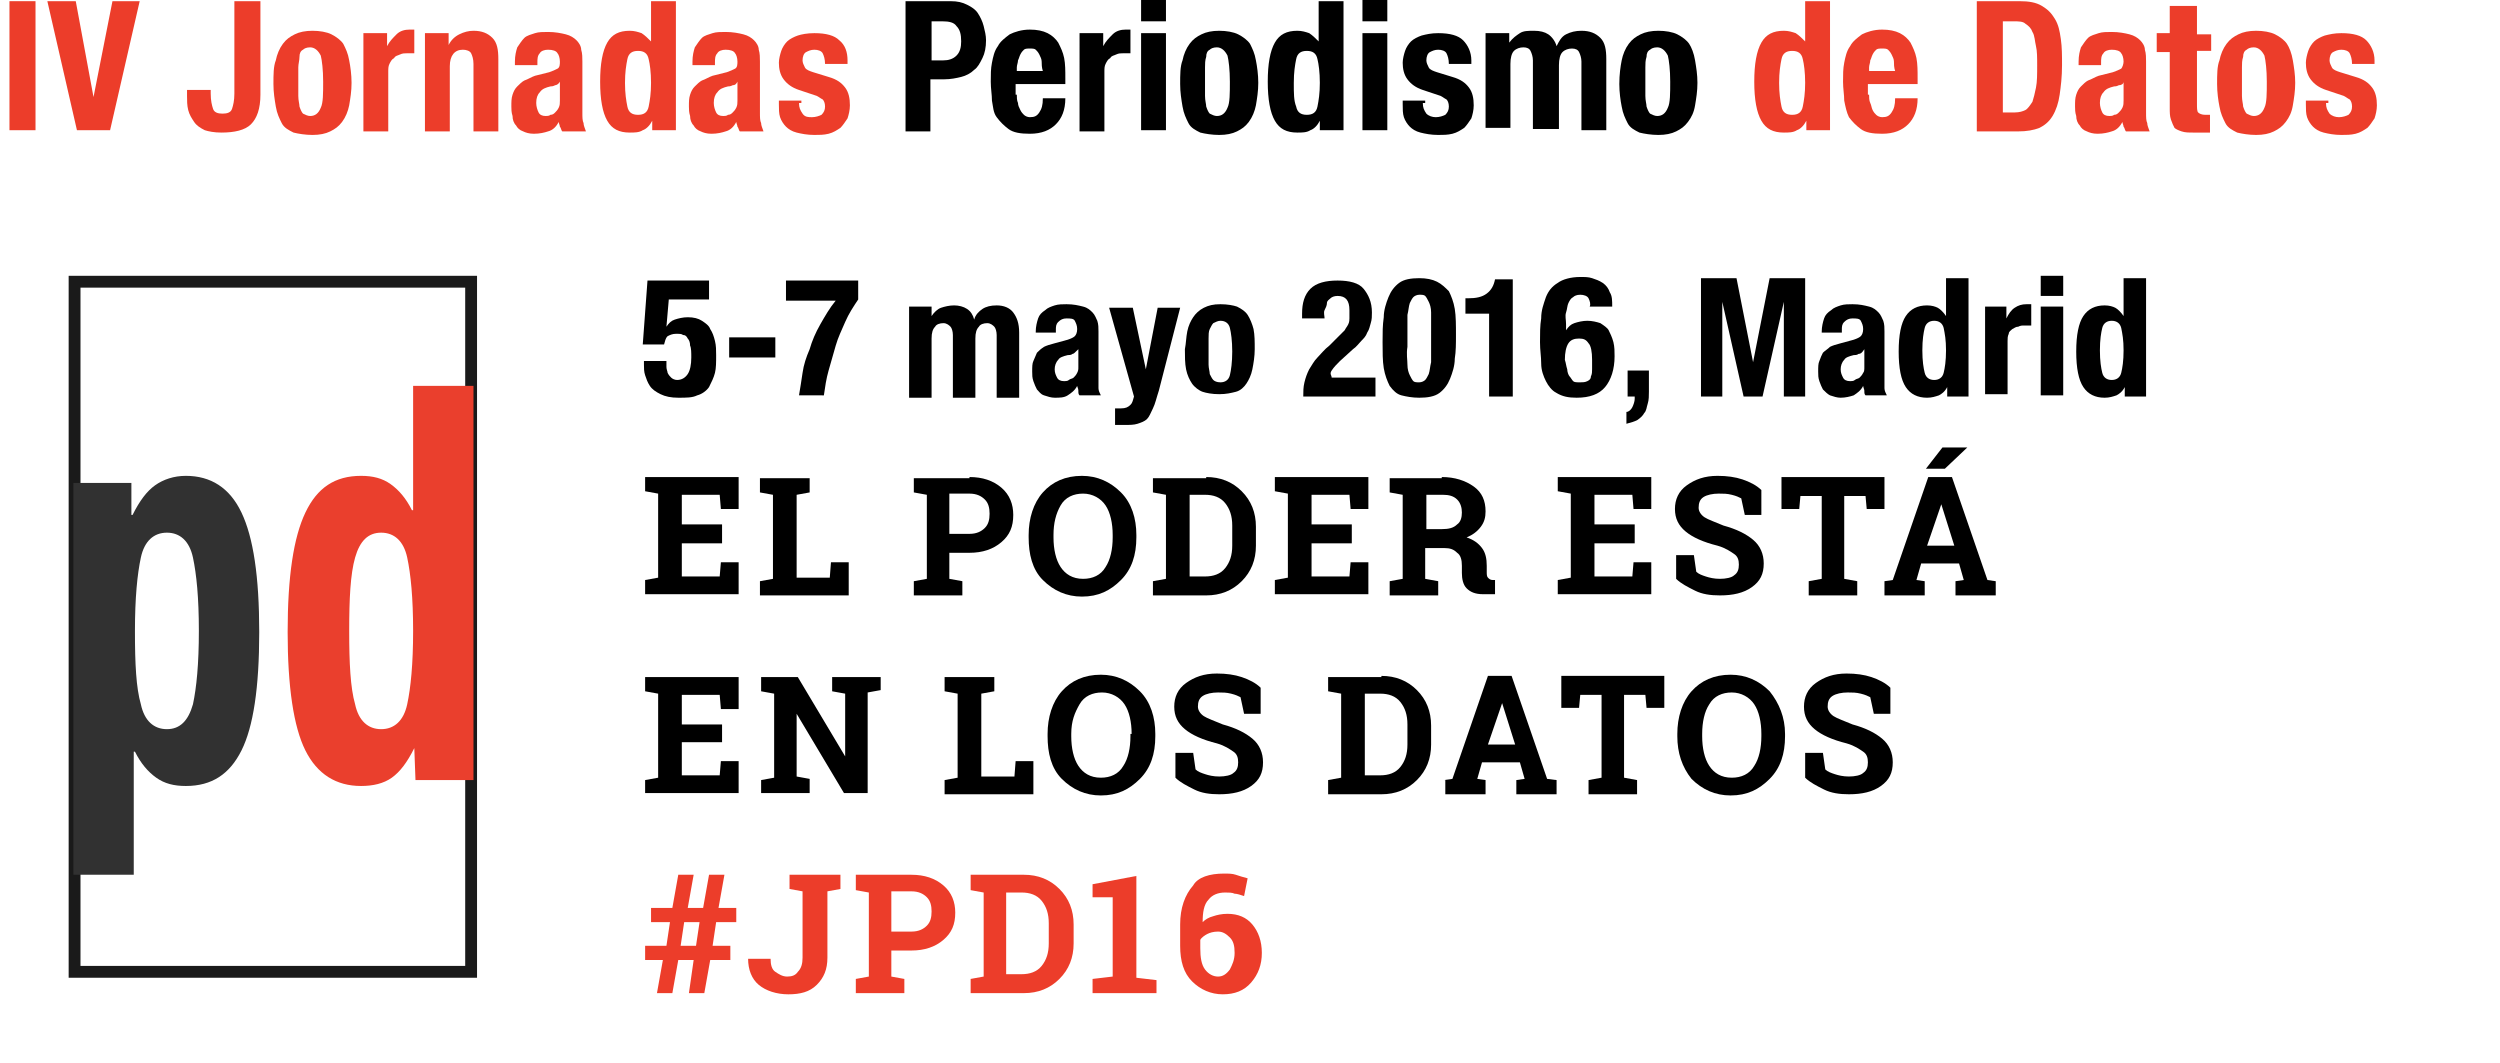 <?xml version="1.0" encoding="utf-8"?>
<!-- Generator: Adobe Illustrator 18.0.0, SVG Export Plug-In . SVG Version: 6.00 Build 0)  -->
<!DOCTYPE svg PUBLIC "-//W3C//DTD SVG 1.1//EN" "http://www.w3.org/Graphics/SVG/1.1/DTD/svg11.dtd">
<svg version="1.1" id="Layer_1" xmlns="http://www.w3.org/2000/svg" xmlns:xlink="http://www.w3.org/1999/xlink" x="0px" y="0px"
	 viewBox="49.5 6.1 211.2 89.8" enable-background="new 49.5 6.1 211.2 89.8" xml:space="preserve">
<rect x="103.7" y="29.5" fill="none" width="156.9" height="66.4"/>
<g enable-background="new    ">
	<path d="M106,31.4l-0.2,2.3h0c0.2-0.3,0.4-0.5,0.7-0.6s0.7-0.2,1.1-0.2c0.5,0,0.9,0.1,1.2,0.3c0.3,0.2,0.6,0.4,0.7,0.7
		c0.2,0.3,0.3,0.6,0.4,1c0.1,0.4,0.1,0.8,0.1,1.2c0,0.6,0,1.1-0.1,1.5c-0.1,0.4-0.3,0.8-0.5,1.2c-0.2,0.3-0.6,0.6-1,0.7
		c-0.4,0.2-0.9,0.2-1.6,0.2c-0.6,0-1.1-0.1-1.5-0.3c-0.4-0.2-0.7-0.4-0.9-0.7c-0.2-0.3-0.3-0.6-0.4-0.9c-0.1-0.3-0.1-0.6-0.1-0.9
		v-0.3h1.9c0,0.2,0,0.3,0,0.5s0.1,0.4,0.1,0.5c0.1,0.2,0.2,0.3,0.3,0.4c0.1,0.1,0.3,0.2,0.5,0.2c0.4,0,0.7-0.2,0.9-0.5
		s0.3-0.8,0.3-1.4c0-0.4,0-0.8-0.1-1c0-0.3-0.1-0.5-0.2-0.6c-0.1-0.2-0.2-0.3-0.4-0.3c-0.1-0.1-0.3-0.1-0.6-0.1
		c-0.3,0-0.5,0.1-0.7,0.2c-0.2,0.2-0.2,0.4-0.3,0.7h-1.8l0.4-5.4h5.2v1.6H106z"/>
	<path d="M115,36.3h-3.9v-1.7h3.9V36.3z"/>
	<path d="M122,31.4c-0.4,0.6-0.8,1.2-1.1,1.9s-0.6,1.3-0.8,2s-0.4,1.4-0.6,2.1c-0.2,0.7-0.3,1.4-0.4,2.1H117
		c0.1-0.6,0.2-1.2,0.3-1.9c0.1-0.7,0.3-1.3,0.6-2c0.2-0.7,0.5-1.4,0.9-2.1c0.4-0.7,0.8-1.4,1.3-2h-4.2v-1.7h6.1V31.4z"/>
	<path d="M128.2,32v0.8h0c0.2-0.3,0.5-0.6,0.8-0.7s0.7-0.2,1.1-0.2c0.4,0,0.8,0.1,1.1,0.3c0.3,0.2,0.5,0.5,0.6,0.9h0
		c0.1-0.4,0.4-0.7,0.7-0.9c0.3-0.2,0.7-0.3,1.2-0.3c0.6,0,1.1,0.2,1.4,0.6c0.3,0.4,0.5,0.9,0.5,1.7v5.5h-1.9v-5.3
		c0-0.3-0.1-0.6-0.2-0.7s-0.3-0.3-0.6-0.3c-0.3,0-0.6,0.1-0.7,0.3c-0.2,0.2-0.3,0.5-0.3,1v5H130v-5.3c0-0.3-0.1-0.6-0.2-0.7
		s-0.3-0.3-0.6-0.3c-0.3,0-0.6,0.1-0.7,0.3c-0.2,0.2-0.3,0.5-0.3,1v5h-1.9V32H128.2z"/>
	<path d="M137,34.1c0-0.4,0.1-0.8,0.2-1.1c0.1-0.3,0.3-0.5,0.6-0.7c0.2-0.2,0.5-0.3,0.8-0.4c0.3-0.1,0.7-0.1,1-0.1
		c0.6,0,1,0.1,1.4,0.2c0.4,0.1,0.6,0.3,0.8,0.5c0.2,0.2,0.3,0.5,0.4,0.7c0.1,0.3,0.1,0.6,0.1,0.9v4c0,0.4,0,0.6,0,0.8
		c0,0.2,0.1,0.4,0.2,0.6h-1.8c-0.1-0.1-0.1-0.2-0.1-0.4s-0.1-0.3-0.1-0.4h0c-0.2,0.4-0.5,0.6-0.8,0.8s-0.7,0.2-1.1,0.2
		c-0.3,0-0.6-0.1-0.9-0.2s-0.4-0.3-0.6-0.5c-0.1-0.2-0.2-0.4-0.3-0.7c-0.1-0.3-0.1-0.5-0.1-0.8c0-0.4,0-0.7,0.1-0.9s0.2-0.5,0.3-0.7
		c0.2-0.2,0.3-0.3,0.6-0.5c0.2-0.1,0.5-0.2,0.9-0.3l1.1-0.3c0.3-0.1,0.5-0.2,0.6-0.3c0.1-0.1,0.2-0.3,0.2-0.6c0-0.3-0.1-0.5-0.2-0.7
		c-0.1-0.2-0.4-0.2-0.7-0.2c-0.3,0-0.5,0.1-0.7,0.3s-0.2,0.4-0.2,0.7v0.2H137V34.1z M140.1,36c-0.1,0.1-0.3,0.1-0.4,0.1
		c-0.4,0.1-0.7,0.2-0.8,0.4c-0.2,0.2-0.3,0.5-0.3,0.8c0,0.3,0.1,0.5,0.2,0.7c0.1,0.2,0.3,0.3,0.6,0.3c0.1,0,0.3,0,0.4-0.1
		s0.3-0.1,0.4-0.2c0.1-0.1,0.2-0.2,0.3-0.4s0.1-0.3,0.1-0.5v-1.5C140.3,35.9,140.2,36,140.1,36z"/>
	<path d="M144.2,40.6c0.4,0,0.6-0.1,0.8-0.3c0.2-0.2,0.2-0.4,0.3-0.7l-2.1-7.5h2l1.1,5.2h0l1-5.2h1.9l-1.8,7
		c-0.2,0.6-0.3,1.1-0.5,1.5c-0.2,0.4-0.3,0.7-0.5,0.9s-0.5,0.3-0.8,0.4c-0.3,0.1-0.7,0.1-1.1,0.1h-0.8v-1.4
		C143.9,40.6,144,40.6,144.2,40.6z"/>
	<path d="M149.8,34.1c0.1-0.5,0.3-0.9,0.5-1.2s0.5-0.6,0.9-0.8c0.4-0.2,0.8-0.3,1.4-0.3c0.6,0,1.1,0.1,1.4,0.2
		c0.4,0.2,0.7,0.4,0.9,0.7s0.4,0.8,0.5,1.2c0.1,0.5,0.1,1.1,0.1,1.7c0,0.6-0.1,1.2-0.2,1.7c-0.1,0.5-0.3,0.9-0.5,1.2
		c-0.2,0.3-0.5,0.6-0.9,0.7s-0.8,0.2-1.4,0.2c-0.6,0-1.1-0.1-1.4-0.2s-0.7-0.4-0.9-0.7c-0.2-0.3-0.4-0.7-0.5-1.2
		c-0.1-0.5-0.1-1.1-0.1-1.7C149.7,35.1,149.7,34.6,149.8,34.1z M151.6,36.9c0,0.3,0.1,0.6,0.1,0.8c0.1,0.2,0.2,0.4,0.3,0.5
		c0.1,0.1,0.3,0.2,0.6,0.2c0.4,0,0.7-0.2,0.8-0.6s0.2-1.1,0.2-2c0-0.9-0.1-1.6-0.2-2s-0.4-0.6-0.8-0.6c-0.2,0-0.4,0.1-0.6,0.2
		c-0.1,0.1-0.2,0.3-0.3,0.5c-0.1,0.2-0.1,0.5-0.1,0.8s0,0.7,0,1.1C151.6,36.2,151.6,36.5,151.6,36.9z"/>
	<path d="M159.6,39.6c0-0.4,0-0.8,0.1-1.2s0.2-0.7,0.4-1.1c0.2-0.3,0.4-0.7,0.7-1c0.3-0.3,0.6-0.7,1-1l0.8-0.8
		c0.2-0.2,0.4-0.4,0.5-0.5c0.1-0.2,0.2-0.3,0.3-0.5c0.1-0.2,0.1-0.4,0.1-0.5c0-0.2,0-0.4,0-0.7c0-0.8-0.3-1.2-1-1.2
		c-0.3,0-0.5,0.1-0.6,0.2s-0.3,0.2-0.3,0.4s-0.1,0.4-0.2,0.6s0,0.5,0,0.7h-1.9v-0.4c0-0.9,0.2-1.6,0.7-2.1c0.5-0.5,1.3-0.7,2.3-0.7
		c1,0,1.8,0.2,2.2,0.7s0.7,1.1,0.7,2c0,0.3,0,0.6-0.1,0.9c-0.1,0.3-0.1,0.5-0.3,0.8c-0.1,0.3-0.3,0.5-0.5,0.7
		c-0.2,0.2-0.4,0.5-0.7,0.7l-1.1,1c-0.3,0.3-0.5,0.5-0.7,0.8S162,37.8,162,38h3.7v1.6H159.6z"/>
	<path d="M166.4,32.9c0-0.6,0.2-1.2,0.4-1.7c0.2-0.5,0.5-0.9,0.9-1.2c0.4-0.3,1-0.4,1.7-0.4c0.6,0,1.1,0.1,1.5,0.3
		c0.4,0.2,0.7,0.5,1,0.8c0.2,0.4,0.4,0.9,0.5,1.5c0.1,0.6,0.1,1.4,0.1,2.2c0,0.7,0,1.4-0.1,2c0,0.6-0.2,1.2-0.4,1.7
		c-0.2,0.5-0.5,0.9-0.9,1.2c-0.4,0.3-1,0.4-1.7,0.4c-0.6,0-1.1-0.1-1.5-0.2s-0.7-0.4-1-0.8c-0.2-0.4-0.4-0.9-0.5-1.5
		c-0.1-0.6-0.1-1.4-0.1-2.2C166.3,34.2,166.3,33.6,166.4,32.9z M168.4,36.9c0,0.4,0.1,0.7,0.2,0.9s0.2,0.4,0.3,0.5s0.3,0.1,0.5,0.1
		c0.2,0,0.4-0.1,0.5-0.2c0.1-0.1,0.2-0.3,0.3-0.5c0.1-0.3,0.1-0.6,0.2-1c0-0.4,0-1,0-1.6V34c0-0.6,0-1.1,0-1.5
		c0-0.4-0.1-0.7-0.2-0.9c-0.1-0.2-0.2-0.4-0.3-0.5c-0.1-0.1-0.3-0.1-0.5-0.1c-0.2,0-0.4,0.1-0.5,0.2c-0.1,0.1-0.2,0.3-0.3,0.5
		c-0.1,0.3-0.1,0.6-0.2,1c0,0.4,0,1,0,1.6v1.1C168.3,36,168.4,36.5,168.4,36.9z"/>
	<path d="M175.3,32.6h-2v-1.3h0.2c0.7,0,1.2-0.1,1.6-0.4c0.4-0.3,0.6-0.7,0.7-1.2h1.5v9.9h-2V32.6z"/>
	<path d="M183.7,31.3c-0.1-0.2-0.4-0.3-0.7-0.3c-0.3,0-0.5,0.1-0.6,0.2c-0.2,0.1-0.3,0.3-0.4,0.5c-0.1,0.2-0.1,0.5-0.2,0.8
		s0,0.6,0,1V34h0c0.2-0.3,0.4-0.5,0.7-0.6s0.7-0.2,1.1-0.2c0.4,0,0.8,0.1,1.1,0.2c0.3,0.2,0.6,0.4,0.7,0.6s0.3,0.6,0.4,1
		s0.1,0.8,0.1,1.2c0,1.1-0.3,2-0.8,2.6s-1.3,0.9-2.4,0.9c-0.7,0-1.2-0.1-1.7-0.4c-0.4-0.2-0.7-0.6-0.9-1c-0.2-0.4-0.4-0.9-0.4-1.5
		s-0.1-1.1-0.1-1.8c0-0.7,0-1.4,0.1-2c0-0.7,0.2-1.2,0.4-1.8c0.2-0.5,0.5-0.9,1-1.2c0.4-0.3,1.1-0.5,1.9-0.5c0.4,0,0.7,0,1,0.1
		c0.3,0.1,0.6,0.2,0.9,0.4c0.3,0.2,0.5,0.5,0.6,0.8c0.2,0.3,0.2,0.7,0.2,1.2h-1.9C183.9,31.8,183.8,31.5,183.7,31.3z M181.9,37.3
		c0,0.2,0.1,0.5,0.2,0.6s0.2,0.3,0.3,0.4s0.3,0.1,0.6,0.1c0.2,0,0.4,0,0.6-0.1s0.3-0.2,0.3-0.4c0.1-0.2,0.1-0.4,0.1-0.6
		c0-0.2,0-0.5,0-0.8c0-0.7-0.1-1.2-0.3-1.4c-0.2-0.3-0.4-0.4-0.8-0.4c-0.4,0-0.7,0.1-0.9,0.4c-0.2,0.3-0.3,0.8-0.3,1.4
		C181.8,36.8,181.8,37,181.9,37.3z"/>
	<path d="M188.8,39.2c0,0.3,0,0.7-0.1,1c-0.1,0.3-0.1,0.6-0.3,0.8c-0.1,0.2-0.3,0.4-0.6,0.6c-0.2,0.1-0.5,0.2-0.9,0.3v-1
		c0.2,0,0.4-0.2,0.5-0.4c0.1-0.2,0.2-0.5,0.2-0.7v-0.2H187v-2.2h1.8V39.2z"/>
	<path d="M196.2,29.6l1.4,7.1h0l1.4-7.1h3v10h-1.8v-8h0l-1.8,8h-1.6l-1.8-8h0v8h-1.8v-10H196.2z"/>
	<path d="M203.4,34.1c0-0.4,0.1-0.8,0.2-1.1c0.1-0.3,0.3-0.5,0.6-0.7c0.2-0.2,0.5-0.3,0.8-0.4s0.7-0.1,1-0.1c0.6,0,1,0.1,1.4,0.2
		s0.6,0.3,0.8,0.5c0.2,0.2,0.3,0.5,0.4,0.7c0.1,0.3,0.1,0.6,0.1,0.9v4c0,0.4,0,0.6,0,0.8c0,0.2,0.1,0.4,0.2,0.6h-1.8
		c-0.1-0.1-0.1-0.2-0.1-0.4c0-0.1-0.1-0.3-0.1-0.4h0c-0.2,0.4-0.5,0.6-0.8,0.8c-0.3,0.1-0.7,0.2-1.1,0.2c-0.3,0-0.6-0.1-0.9-0.2
		c-0.2-0.1-0.4-0.3-0.6-0.5c-0.1-0.2-0.2-0.4-0.3-0.7c-0.1-0.3-0.1-0.5-0.1-0.8c0-0.4,0-0.7,0.1-0.9c0.1-0.3,0.2-0.5,0.3-0.7
		c0.2-0.2,0.4-0.3,0.6-0.5c0.2-0.1,0.5-0.2,0.9-0.3l1.1-0.3c0.3-0.1,0.5-0.2,0.6-0.3c0.1-0.1,0.2-0.3,0.2-0.6c0-0.3-0.1-0.5-0.2-0.7
		c-0.1-0.2-0.4-0.2-0.7-0.2c-0.3,0-0.5,0.1-0.7,0.3s-0.2,0.4-0.2,0.7v0.2h-1.7V34.1z M206.5,36c-0.1,0.1-0.3,0.1-0.4,0.1
		c-0.4,0.1-0.7,0.2-0.8,0.4c-0.2,0.2-0.3,0.5-0.3,0.8c0,0.3,0.1,0.5,0.2,0.7c0.1,0.2,0.3,0.3,0.6,0.3c0.1,0,0.3,0,0.4-0.1
		s0.3-0.1,0.4-0.2c0.1-0.1,0.2-0.2,0.3-0.4c0.1-0.1,0.1-0.3,0.1-0.5v-1.5C206.8,35.9,206.7,36,206.5,36z"/>
	<path d="M214,38.8c-0.2,0.4-0.5,0.6-0.7,0.7c-0.3,0.1-0.6,0.2-1,0.2c-0.8,0-1.4-0.3-1.8-0.9c-0.4-0.6-0.6-1.6-0.6-3s0.2-2.4,0.6-3
		c0.4-0.6,1-0.9,1.8-0.9c0.4,0,0.7,0.1,0.9,0.2s0.5,0.4,0.7,0.7h0v-3.2h1.9v10H214L214,38.8L214,38.8z M212.1,37.6
		c0.1,0.4,0.4,0.6,0.8,0.6c0.4,0,0.7-0.2,0.8-0.6c0.1-0.4,0.2-1,0.2-1.9s-0.1-1.4-0.2-1.9c-0.1-0.4-0.4-0.6-0.8-0.6
		c-0.4,0-0.7,0.2-0.8,0.6c-0.1,0.4-0.2,1-0.2,1.9S212,37.2,212.1,37.6z"/>
	<path d="M219,32v1h0c0.2-0.4,0.4-0.7,0.7-0.9c0.3-0.2,0.6-0.3,1-0.3c0.1,0,0.1,0,0.2,0c0.1,0,0.1,0,0.2,0v1.8c-0.1,0-0.2,0-0.3,0
		c-0.1,0-0.2,0-0.3,0c-0.2,0-0.3,0-0.5,0.1c-0.2,0-0.3,0.1-0.5,0.2c-0.1,0.1-0.3,0.2-0.3,0.4c-0.1,0.2-0.1,0.4-0.1,0.6v4.5h-1.9V32
		H219z"/>
	<path d="M223.8,29.4v1.7h-1.9v-1.7H223.8z M223.8,32v7.5h-1.9V32H223.8z"/>
	<path d="M229,38.8c-0.2,0.4-0.5,0.6-0.7,0.7c-0.3,0.1-0.6,0.2-1,0.2c-0.8,0-1.4-0.3-1.8-0.9c-0.4-0.6-0.6-1.6-0.6-3s0.2-2.4,0.6-3
		c0.4-0.6,1-0.9,1.8-0.9c0.4,0,0.7,0.1,0.9,0.2s0.5,0.4,0.7,0.7h0v-3.2h1.9v10h-1.8L229,38.8L229,38.8z M227.1,37.6
		c0.1,0.4,0.4,0.6,0.8,0.6c0.4,0,0.7-0.2,0.8-0.6c0.1-0.4,0.2-1,0.2-1.9s-0.1-1.4-0.2-1.9c-0.1-0.4-0.4-0.6-0.8-0.6
		c-0.4,0-0.7,0.2-0.8,0.6c-0.1,0.4-0.2,1-0.2,1.9S227,37.2,227.1,37.6z"/>
</g>
<g enable-background="new    ">
	<path d="M110.5,52h-3.4v2.8h3.2l0.1-1.2h1.5v2.7h-7.9v-1.2l1.1-0.2v-7.1l-1.1-0.2v-1.2h1.1h6.8v2.7h-1.5l-0.1-1.2h-3.2v2.5h3.4V52z
		"/>
	<path d="M113.7,56.4v-1.2l1.1-0.2v-7.1l-1.1-0.2v-1.2h1.1h2h1.1v1.2l-1.1,0.2v7h2.8l0.1-1.3h1.5v2.8H113.7z"/>
	<path d="M131.4,46.4c1.1,0,2,0.3,2.7,0.9s1,1.4,1,2.3c0,1-0.3,1.7-1,2.3s-1.6,0.9-2.7,0.9h-1.7V55l1.1,0.2v1.2h-4.1v-1.2l1.1-0.2
		v-7.1l-1.1-0.2v-1.2h1.1H131.4z M129.7,51.2h1.7c0.6,0,1-0.2,1.3-0.5c0.3-0.3,0.4-0.7,0.4-1.2c0-0.5-0.1-0.9-0.4-1.2
		s-0.7-0.5-1.3-0.5h-1.7V51.2z"/>
	<path d="M145.5,51.5c0,1.5-0.4,2.7-1.3,3.6s-1.9,1.4-3.3,1.4c-1.3,0-2.4-0.5-3.3-1.4s-1.2-2.2-1.2-3.6v-0.2c0-1.4,0.4-2.7,1.2-3.6
		s1.9-1.4,3.3-1.4c1.3,0,2.4,0.5,3.3,1.4s1.3,2.2,1.3,3.6V51.5z M143.5,51.3c0-1-0.2-1.9-0.6-2.5s-1.1-1-1.9-1s-1.5,0.3-1.9,1
		s-0.6,1.5-0.6,2.5v0.2c0,1,0.2,1.9,0.6,2.5c0.4,0.6,1,1,1.9,1c0.8,0,1.5-0.3,1.9-1c0.4-0.6,0.6-1.5,0.6-2.5V51.3z"/>
	<path d="M151.4,46.4c1.2,0,2.2,0.4,3,1.2s1.2,1.8,1.2,3v1.6c0,1.2-0.4,2.2-1.2,3c-0.8,0.8-1.8,1.2-3,1.2h-4.5v-1.2L148,55v-7.1
		l-1.1-0.2v-1.2h1.1H151.4z M150,47.9v6.9h1.3c0.7,0,1.3-0.2,1.7-0.7s0.6-1.1,0.6-1.9v-1.7c0-0.8-0.2-1.4-0.6-1.9s-1-0.7-1.7-0.7
		H150z"/>
	<path d="M163.7,52h-3.4v2.8h3.2l0.1-1.2h1.5v2.7h-7.9v-1.2l1.1-0.2v-7.1l-1.1-0.2v-1.2h1.1h6.8v2.7h-1.5l-0.1-1.2h-3.2v2.5h3.4V52z
		"/>
	<path d="M171.3,46.4c1.1,0,2,0.3,2.7,0.8s1,1.2,1,2.1c0,0.5-0.1,0.9-0.4,1.3s-0.7,0.7-1.2,0.9c0.6,0.2,1,0.5,1.3,0.9
		c0.3,0.4,0.4,0.9,0.4,1.5v0.5c0,0.2,0,0.4,0.1,0.5c0.1,0.1,0.2,0.2,0.4,0.2l0.2,0v1.2h-1c-0.7,0-1.1-0.2-1.4-0.5S173,55,173,54.5
		v-0.6c0-0.5-0.1-0.9-0.4-1.1c-0.3-0.3-0.6-0.4-1.1-0.4h-1.6V55l1.1,0.2v1.2h-4.1v-1.2l1.1-0.2v-7.1l-1.1-0.2v-1.2h1.1H171.3z
		 M169.9,50.8h1.4c0.6,0,1-0.1,1.3-0.4c0.3-0.2,0.4-0.6,0.4-1s-0.1-0.8-0.4-1.1c-0.3-0.3-0.7-0.4-1.2-0.4h-1.4V50.8z"/>
	<path d="M187.6,52h-3.4v2.8h3.2l0.1-1.2h1.5v2.7h-7.9v-1.2l1.1-0.2v-7.1l-1.1-0.2v-1.2h1.1h6.8v2.7h-1.5l-0.1-1.2h-3.2v2.5h3.4V52z
		"/>
	<path d="M198.4,49.6h-1.5l-0.3-1.4c-0.2-0.1-0.4-0.2-0.8-0.3s-0.7-0.1-1.1-0.1c-0.5,0-1,0.1-1.3,0.3c-0.3,0.2-0.4,0.5-0.4,0.9
		c0,0.3,0.2,0.6,0.5,0.8c0.3,0.2,0.9,0.4,1.6,0.7c1.1,0.3,1.9,0.7,2.5,1.2c0.6,0.5,0.9,1.2,0.9,2c0,0.9-0.3,1.5-1,2
		s-1.6,0.7-2.7,0.7c-0.8,0-1.5-0.1-2.1-0.4c-0.6-0.3-1.2-0.6-1.6-1V53h1.5l0.2,1.4c0.2,0.2,0.5,0.3,0.8,0.4c0.3,0.1,0.7,0.2,1.2,0.2
		c0.5,0,1-0.1,1.2-0.3c0.3-0.2,0.4-0.5,0.4-0.9c0-0.4-0.1-0.7-0.4-0.9c-0.3-0.2-0.7-0.5-1.4-0.7c-1.2-0.3-2.1-0.7-2.7-1.2
		s-0.9-1.1-0.9-1.9c0-0.8,0.3-1.5,1-2s1.5-0.8,2.6-0.8c0.8,0,1.5,0.1,2.1,0.3s1.2,0.5,1.6,0.9V49.6z"/>
	<path d="M208.7,46.4v2.7h-1.5l-0.1-1.1h-1.8v7l1.1,0.2v1.2h-4.1v-1.2l1.1-0.2v-7h-1.8l-0.1,1.1h-1.5v-2.7H208.7z"/>
	<path d="M208.7,55.2l0.7-0.1l3-8.7h2l3,8.7l0.7,0.1v1.2h-3.4v-1.2l0.7-0.1l-0.4-1.4h-3.2l-0.4,1.4l0.7,0.1v1.2h-3.4V55.2z
		 M213.6,43.9h2.1l0,0l-1.9,1.8h-1.6L213.6,43.9z M212.3,52.2h2.3l-1.1-3.5h0L212.3,52.2z"/>
</g>
<g enable-background="new    ">
	<path d="M110.5,68.8h-3.4v2.8h3.2l0.1-1.2h1.5v2.7h-7.9V72l1.1-0.2v-7.1l-1.1-0.2v-1.2h1.1h6.8v2.7h-1.5l-0.1-1.2h-3.2v2.5h3.4
		V68.8z"/>
	<path d="M123.9,63.2v1.2l-1.1,0.2v8.5h-2l-4-6.7l0,0v5.3l1.1,0.2v1.2h-4.1V72l1.1-0.2v-7.1l-1.1-0.2v-1.2h1.1h2l4,6.7l0,0v-5.3
		l-1.1-0.2v-1.2h3.1H123.9z"/>
	<path d="M129.3,73.2V72l1.1-0.2v-7.1l-1.1-0.2v-1.2h1.1h2h1.1v1.2l-1.1,0.2v7h2.8l0.1-1.3h1.5v2.8H129.3z"/>
	<path d="M147.1,68.3c0,1.5-0.4,2.7-1.3,3.6s-1.9,1.4-3.3,1.4c-1.3,0-2.4-0.5-3.3-1.4s-1.2-2.2-1.2-3.6v-0.2c0-1.4,0.4-2.7,1.2-3.6
		s1.9-1.4,3.3-1.4c1.3,0,2.4,0.5,3.3,1.4s1.3,2.2,1.3,3.6V68.3z M145.1,68.1c0-1-0.2-1.9-0.6-2.5s-1.1-1-1.9-1s-1.5,0.3-1.9,1
		S140,67,140,68.1v0.2c0,1,0.2,1.9,0.6,2.5c0.4,0.6,1,1,1.9,1c0.8,0,1.5-0.3,1.9-1c0.4-0.6,0.6-1.5,0.6-2.5V68.1z"/>
	<path d="M156.1,66.4h-1.5l-0.3-1.4c-0.2-0.1-0.4-0.2-0.8-0.3s-0.7-0.1-1.1-0.1c-0.5,0-1,0.1-1.3,0.3c-0.3,0.2-0.4,0.5-0.4,0.9
		c0,0.3,0.2,0.6,0.5,0.8c0.3,0.2,0.9,0.4,1.6,0.7c1.1,0.3,1.9,0.7,2.5,1.2c0.6,0.5,0.9,1.2,0.9,2c0,0.9-0.3,1.5-1,2
		s-1.6,0.7-2.7,0.7c-0.8,0-1.5-0.1-2.1-0.4c-0.6-0.3-1.2-0.6-1.6-1v-2.1h1.5l0.2,1.4c0.2,0.2,0.5,0.3,0.8,0.4
		c0.3,0.1,0.7,0.2,1.2,0.2c0.5,0,1-0.1,1.2-0.3c0.3-0.2,0.4-0.5,0.4-0.9c0-0.4-0.1-0.7-0.4-0.9c-0.3-0.2-0.7-0.5-1.4-0.7
		c-1.2-0.3-2.1-0.7-2.7-1.2c-0.6-0.5-0.9-1.1-0.9-1.9c0-0.8,0.3-1.5,1-2c0.7-0.5,1.5-0.8,2.6-0.8c0.8,0,1.5,0.1,2.1,0.3
		s1.2,0.5,1.6,0.9V66.4z"/>
	<path d="M166.2,63.2c1.2,0,2.2,0.4,3,1.2c0.8,0.8,1.2,1.8,1.2,3V69c0,1.2-0.4,2.2-1.2,3c-0.8,0.8-1.8,1.2-3,1.2h-4.5V72l1.1-0.2
		v-7.1l-1.1-0.2v-1.2h1.1H166.2z M164.8,64.7v6.9h1.3c0.7,0,1.3-0.2,1.7-0.7s0.6-1.1,0.6-1.9v-1.7c0-0.8-0.2-1.4-0.6-1.9
		s-1-0.7-1.7-0.7H164.8z"/>
	<path d="M171.5,72l0.7-0.1l3-8.7h2l3,8.7L181,72v1.2h-3.4V72l0.7-0.1l-0.4-1.4h-3.2l-0.4,1.4l0.7,0.1v1.2h-3.4V72z M175.2,69h2.3
		l-1.1-3.5h0L175.2,69z"/>
	<path d="M190.1,63.2v2.7h-1.5l-0.1-1.1h-1.8v7l1.1,0.2v1.2h-4.1V72l1.1-0.2v-7h-1.8l-0.1,1.1h-1.5v-2.7H190.1z"/>
	<path d="M200.3,68.3c0,1.5-0.4,2.7-1.3,3.6s-1.9,1.4-3.3,1.4c-1.3,0-2.4-0.5-3.3-1.4c-0.8-1-1.2-2.2-1.2-3.6v-0.2
		c0-1.4,0.4-2.7,1.2-3.6s1.9-1.4,3.3-1.4c1.3,0,2.4,0.5,3.3,1.4c0.8,1,1.3,2.2,1.3,3.6V68.3z M198.3,68.1c0-1-0.2-1.9-0.6-2.5
		s-1.1-1-1.9-1s-1.5,0.3-1.9,1c-0.4,0.6-0.6,1.5-0.6,2.5v0.2c0,1,0.2,1.9,0.6,2.5c0.4,0.6,1,1,1.9,1c0.8,0,1.5-0.3,1.9-1
		c0.4-0.6,0.6-1.5,0.6-2.5V68.1z"/>
	<path d="M209.3,66.4h-1.5l-0.3-1.4c-0.2-0.1-0.4-0.2-0.8-0.3s-0.7-0.1-1.1-0.1c-0.5,0-1,0.1-1.3,0.3c-0.3,0.2-0.4,0.5-0.4,0.9
		c0,0.3,0.2,0.6,0.5,0.8c0.3,0.2,0.9,0.4,1.6,0.7c1.1,0.3,1.9,0.7,2.5,1.2c0.6,0.5,0.9,1.2,0.9,2c0,0.9-0.3,1.5-1,2
		s-1.6,0.7-2.7,0.7c-0.8,0-1.5-0.1-2.1-0.4c-0.6-0.3-1.2-0.6-1.6-1v-2.1h1.5l0.2,1.4c0.2,0.2,0.5,0.3,0.8,0.4
		c0.3,0.1,0.7,0.2,1.2,0.2c0.5,0,1-0.1,1.2-0.3c0.3-0.2,0.4-0.5,0.4-0.9c0-0.4-0.1-0.7-0.4-0.9c-0.3-0.2-0.7-0.5-1.4-0.7
		c-1.2-0.3-2.1-0.7-2.7-1.2s-0.9-1.1-0.9-1.9c0-0.8,0.3-1.5,1-2c0.7-0.5,1.5-0.8,2.6-0.8c0.8,0,1.5,0.1,2.1,0.3s1.2,0.5,1.6,0.9
		V66.4z"/>
</g>
<g enable-background="new    ">
	<path fill="#EC3D2A" d="M108.1,87.2h-1.3l-0.5,2.8h-1.3l0.5-2.8H104V86h1.8l0.3-2h-1.6v-1.2h1.8l0.5-2.8h1.3l-0.5,2.8h1.3l0.5-2.8
		h1.3l-0.5,2.8h1.5V84h-1.7l-0.3,2h1.5v1.2h-1.7l-0.5,2.8h-1.3L108.1,87.2z M107,86h1.3l0.3-2h-1.3L107,86z"/>
	<path fill="#EC3D2A" d="M120.5,80v1.2l-1.1,0.2V87c0,1-0.3,1.7-0.9,2.3c-0.6,0.6-1.4,0.8-2.4,0.8c-1,0-1.9-0.3-2.5-0.8
		s-0.9-1.3-0.9-2.2l0,0h1.9c0,0.5,0.1,0.9,0.4,1.1c0.3,0.2,0.6,0.4,1,0.4c0.4,0,0.7-0.1,0.9-0.4c0.3-0.3,0.4-0.7,0.4-1.2v-5.6
		l-1.1-0.2V80h3.1H120.5z"/>
	<path fill="#EC3D2A" d="M126.5,80c1.1,0,2,0.3,2.7,0.9c0.7,0.6,1,1.4,1,2.3c0,1-0.3,1.7-1,2.3s-1.6,0.9-2.7,0.9h-1.7v2.2l1.1,0.2
		V90h-4.1v-1.2l1.1-0.2v-7.1l-1.1-0.2V80h1.1H126.5z M124.8,84.8h1.7c0.6,0,1-0.2,1.3-0.5c0.3-0.3,0.4-0.7,0.4-1.2
		c0-0.5-0.1-0.9-0.4-1.2c-0.3-0.3-0.7-0.5-1.3-0.5h-1.7V84.8z"/>
	<path fill="#EC3D2A" d="M136,80c1.2,0,2.2,0.4,3,1.2c0.8,0.8,1.2,1.8,1.2,3v1.6c0,1.2-0.4,2.2-1.2,3c-0.8,0.8-1.8,1.2-3,1.2h-4.5
		v-1.2l1.1-0.2v-7.1l-1.1-0.2V80h1.1H136z M134.5,81.5v6.9h1.3c0.7,0,1.3-0.2,1.7-0.7s0.6-1.1,0.6-1.9v-1.7c0-0.8-0.2-1.4-0.6-1.9
		s-1-0.7-1.7-0.7H134.5z"/>
	<path fill="#EC3D2A" d="M141.8,88.8l1.7-0.2v-6.7h-1.7v-1.1l3.7-0.7v8.6l1.7,0.2V90h-5.4V88.8z"/>
	<path fill="#EC3D2A" d="M152.9,79.9c0.4,0,0.7,0,1,0.1c0.3,0.1,0.6,0.2,1,0.3l-0.3,1.5c-0.3-0.1-0.6-0.2-0.8-0.2
		c-0.2-0.1-0.5-0.1-0.8-0.1c-0.6,0-1.1,0.2-1.4,0.6c-0.4,0.4-0.5,1.1-0.5,1.9l0,0c0.2-0.2,0.5-0.4,0.9-0.5c0.3-0.1,0.7-0.2,1.2-0.2
		c0.9,0,1.6,0.3,2.1,0.9c0.5,0.6,0.8,1.4,0.8,2.4c0,1-0.3,1.8-0.9,2.5s-1.4,1-2.4,1c-1,0-1.9-0.4-2.6-1.1c-0.7-0.7-1-1.7-1-3v-1.8
		c0-1.4,0.4-2.5,1.1-3.3C150.7,80.2,151.7,79.9,152.9,79.9z M152.4,84.8c-0.4,0-0.7,0.1-0.9,0.2s-0.5,0.3-0.6,0.5v0.7
		c0,0.8,0.1,1.4,0.4,1.8c0.3,0.4,0.7,0.6,1.1,0.6c0.4,0,0.7-0.2,1-0.6c0.2-0.4,0.4-0.8,0.4-1.4c0-0.6-0.1-1-0.4-1.3
		S152.8,84.8,152.4,84.8z"/>
</g>
<rect x="55.8" y="29.9" fill="none" stroke="#1A1A1A" stroke-miterlimit="10" width="33.5" height="58.3"/>
<rect x="54" y="45.3" fill="none" width="41.3" height="34.9"/>
<g enable-background="new    ">
	<path fill="#313131" d="M60.6,46.9v2.7h0.1c0.6-1.2,1.2-2,1.9-2.5s1.6-0.8,2.6-0.8c2.1,0,3.7,1,4.7,3.1s1.5,5.4,1.5,10.1
		c0,4.7-0.5,8-1.5,10c-1,2-2.5,3-4.7,3c-1,0-1.8-0.2-2.5-0.7c-0.7-0.5-1.3-1.2-1.8-2.2h-0.1V80h-5.1V46.9H60.6z M61.4,65.6
		c0.3,1.4,1.1,2.1,2.2,2.1c1.1,0,1.8-0.7,2.2-2.1c0.3-1.4,0.5-3.4,0.5-6.2s-0.2-4.8-0.5-6.2s-1.1-2.1-2.2-2.1
		c-1.1,0-1.9,0.7-2.2,2.1s-0.5,3.4-0.5,6.2S61,64.2,61.4,65.6z"/>
</g>
<g enable-background="new    ">
	<path fill="#EA3F2D" d="M84.5,69.3c-0.6,1.2-1.2,2-1.9,2.5c-0.7,0.5-1.6,0.7-2.6,0.7c-2.1,0-3.7-1-4.7-3c-1-2-1.5-5.4-1.5-10
		c0-4.7,0.5-8,1.5-10.1c1-2.1,2.5-3.1,4.7-3.1c1,0,1.8,0.2,2.5,0.7c0.7,0.5,1.3,1.2,1.8,2.2h0.1V38.7h5.1V72h-4.9L84.5,69.3
		L84.5,69.3z M79.5,65.6c0.3,1.4,1.1,2.1,2.2,2.1c1.1,0,1.9-0.7,2.2-2.1c0.3-1.4,0.5-3.4,0.5-6.2s-0.2-4.8-0.5-6.2s-1.1-2.1-2.2-2.1
		c-1.1,0-1.8,0.7-2.2,2.1S79,56.7,79,59.4S79.1,64.2,79.5,65.6z"/>
</g>
<rect x="49.5" y="6.3" fill="none" width="211.2" height="18.1"/>
<g enable-background="new    ">
	<path fill="#EC3D2A" d="M50.3,6.2h2.2v10.9h-2.2V6.2z"/>
	<path fill="#EC3D2A" d="M57.4,14.3L57.4,14.3L59,6.2h2.3l-2.5,10.9H56L53.5,6.2h2.4L57.4,14.3z"/>
	<path fill="#EC3D2A" d="M71.5,14.1c0,1.2-0.3,2-0.8,2.5c-0.5,0.5-1.4,0.7-2.5,0.7c-0.6,0-1.1-0.1-1.4-0.2c-0.4-0.2-0.7-0.4-0.9-0.7
		c-0.2-0.3-0.4-0.6-0.5-1s-0.1-0.8-0.1-1.2v-0.5h2v0.3c0,0.6,0.1,1,0.2,1.3c0.1,0.3,0.4,0.4,0.8,0.4c0.4,0,0.7-0.1,0.8-0.4
		c0.1-0.3,0.2-0.7,0.2-1.3V6.2h2.2V14.1z"/>
	<path fill="#EC3D2A" d="M72.8,11.2c0.1-0.5,0.3-1,0.6-1.4c0.3-0.4,0.6-0.6,1-0.8s0.9-0.3,1.5-0.3c0.6,0,1.2,0.1,1.6,0.3
		c0.4,0.2,0.8,0.5,1,0.8c0.2,0.4,0.4,0.8,0.5,1.4c0.1,0.5,0.2,1.2,0.2,1.9c0,0.7-0.1,1.3-0.2,1.9c-0.1,0.5-0.3,1-0.6,1.4
		s-0.6,0.6-1,0.8c-0.4,0.2-0.9,0.3-1.5,0.3c-0.6,0-1.2-0.1-1.6-0.2c-0.4-0.2-0.8-0.4-1-0.8s-0.4-0.8-0.5-1.4s-0.2-1.2-0.2-1.9
		C72.6,12.4,72.6,11.7,72.8,11.2z M74.7,14.2c0,0.4,0.1,0.7,0.1,0.9c0.1,0.3,0.2,0.5,0.3,0.6c0.2,0.1,0.4,0.2,0.6,0.2
		c0.4,0,0.7-0.2,0.9-0.7c0.2-0.4,0.2-1.2,0.2-2.2c0-1-0.1-1.8-0.2-2.2c-0.2-0.4-0.5-0.7-0.9-0.7c-0.3,0-0.5,0.1-0.6,0.2
		c-0.2,0.1-0.3,0.3-0.3,0.6s-0.1,0.6-0.1,0.9c0,0.4,0,0.7,0,1.2S74.7,13.9,74.7,14.2z"/>
	<path fill="#EC3D2A" d="M82.2,8.9v1.1h0c0.2-0.4,0.5-0.7,0.8-1s0.7-0.4,1.1-0.4c0.1,0,0.1,0,0.2,0c0.1,0,0.1,0,0.2,0v2
		c-0.1,0-0.2,0-0.3,0c-0.1,0-0.2,0-0.3,0c-0.2,0-0.4,0-0.6,0.1c-0.2,0.1-0.4,0.1-0.5,0.3c-0.2,0.1-0.3,0.3-0.4,0.5
		c-0.1,0.2-0.1,0.4-0.1,0.7v5h-2.1V8.9H82.2z"/>
	<path fill="#EC3D2A" d="M87.4,8.9v1h0c0.2-0.4,0.5-0.7,0.9-0.9s0.8-0.3,1.2-0.3c0.7,0,1.2,0.2,1.6,0.6c0.4,0.4,0.5,1,0.5,1.8v6.1
		h-2.1v-5.7c0-0.4-0.1-0.7-0.2-0.9c-0.1-0.2-0.4-0.3-0.7-0.3c-0.7,0-1.1,0.5-1.1,1.4v5.5h-2.1V8.9H87.4z"/>
	<path fill="#EC3D2A" d="M93,11.3c0-0.5,0.1-0.9,0.2-1.2c0.2-0.3,0.4-0.6,0.6-0.8s0.6-0.3,0.9-0.4s0.7-0.1,1.1-0.1
		c0.6,0,1.1,0.1,1.5,0.2c0.4,0.1,0.7,0.3,0.9,0.5c0.2,0.2,0.4,0.5,0.4,0.8c0.1,0.3,0.1,0.7,0.1,1v4.3c0,0.4,0,0.7,0.1,0.9
		c0,0.2,0.1,0.4,0.2,0.7h-2c-0.1-0.1-0.1-0.3-0.2-0.4c0-0.1-0.1-0.3-0.1-0.4h0c-0.2,0.4-0.5,0.7-0.9,0.8c-0.3,0.1-0.7,0.2-1.2,0.2
		c-0.4,0-0.7-0.1-0.9-0.2c-0.3-0.1-0.5-0.3-0.6-0.5c-0.2-0.2-0.3-0.5-0.3-0.8c-0.1-0.3-0.1-0.6-0.1-0.8c0-0.4,0-0.7,0.1-1
		c0.1-0.3,0.2-0.5,0.4-0.7c0.2-0.2,0.4-0.4,0.6-0.5c0.3-0.1,0.6-0.3,0.9-0.4l1.2-0.3c0.3-0.1,0.5-0.2,0.7-0.3s0.2-0.4,0.2-0.6
		c0-0.3-0.1-0.6-0.2-0.7c-0.1-0.2-0.4-0.3-0.8-0.3c-0.3,0-0.6,0.1-0.7,0.3c-0.2,0.2-0.2,0.5-0.2,0.8v0.2H93V11.3z M96.4,13.3
		c-0.2,0.1-0.3,0.1-0.4,0.1c-0.4,0.1-0.7,0.2-0.9,0.5c-0.2,0.2-0.3,0.5-0.3,0.9c0,0.3,0.1,0.6,0.2,0.8c0.1,0.2,0.3,0.3,0.6,0.3
		c0.1,0,0.3,0,0.4-0.1c0.2,0,0.3-0.1,0.4-0.2c0.1-0.1,0.2-0.2,0.3-0.4c0.1-0.2,0.1-0.4,0.1-0.6v-1.6C96.7,13.2,96.5,13.3,96.4,13.3z
		"/>
	<path fill="#EC3D2A" d="M104.6,16.3c-0.2,0.4-0.5,0.7-0.8,0.8c-0.3,0.2-0.7,0.2-1.1,0.2c-0.9,0-1.5-0.3-1.9-1
		c-0.4-0.7-0.6-1.8-0.6-3.3c0-1.5,0.2-2.6,0.6-3.3c0.4-0.7,1-1,1.9-1c0.4,0,0.7,0.1,1,0.2c0.3,0.2,0.5,0.4,0.8,0.7h0V6.2h2.1v10.9
		h-2L104.6,16.3L104.6,16.3z M102.5,15.1c0.1,0.5,0.4,0.7,0.9,0.7c0.5,0,0.8-0.2,0.9-0.7c0.1-0.5,0.2-1.1,0.2-2s-0.1-1.6-0.2-2
		c-0.1-0.5-0.4-0.7-0.9-0.7c-0.5,0-0.8,0.2-0.9,0.7c-0.1,0.5-0.2,1.1-0.2,2S102.4,14.6,102.5,15.1z"/>
	<path fill="#EC3D2A" d="M108,11.3c0-0.5,0.1-0.9,0.2-1.2c0.2-0.3,0.4-0.6,0.6-0.8s0.6-0.3,0.9-0.4s0.7-0.1,1.1-0.1
		c0.6,0,1.1,0.1,1.5,0.2c0.4,0.1,0.7,0.3,0.9,0.5c0.2,0.2,0.4,0.5,0.4,0.8c0.1,0.3,0.1,0.7,0.1,1v4.3c0,0.4,0,0.7,0.1,0.9
		c0,0.2,0.1,0.4,0.2,0.7h-2c-0.1-0.1-0.1-0.3-0.2-0.4c0-0.1-0.1-0.3-0.1-0.4h0c-0.2,0.4-0.5,0.7-0.9,0.8c-0.3,0.1-0.7,0.2-1.2,0.2
		c-0.4,0-0.7-0.1-0.9-0.2c-0.3-0.1-0.5-0.3-0.6-0.5c-0.2-0.2-0.3-0.5-0.3-0.8c-0.1-0.3-0.1-0.6-0.1-0.8c0-0.4,0-0.7,0.1-1
		c0.1-0.3,0.2-0.5,0.4-0.7c0.2-0.2,0.4-0.4,0.6-0.5c0.3-0.1,0.6-0.3,0.9-0.4l1.2-0.3c0.3-0.1,0.5-0.2,0.7-0.3s0.2-0.4,0.2-0.6
		c0-0.3-0.1-0.6-0.2-0.7c-0.1-0.2-0.4-0.3-0.8-0.3c-0.3,0-0.6,0.1-0.7,0.3c-0.2,0.2-0.2,0.5-0.2,0.8v0.2H108V11.3z M111.4,13.3
		c-0.2,0.1-0.3,0.1-0.4,0.1c-0.4,0.1-0.7,0.2-0.9,0.5c-0.2,0.2-0.3,0.5-0.3,0.9c0,0.3,0.1,0.6,0.2,0.8c0.1,0.2,0.3,0.3,0.6,0.3
		c0.1,0,0.3,0,0.4-0.1c0.2,0,0.3-0.1,0.4-0.2c0.1-0.1,0.2-0.2,0.3-0.4c0.1-0.2,0.1-0.4,0.1-0.6v-1.6
		C111.7,13.2,111.6,13.3,111.4,13.3z"/>
	<path fill="#EC3D2A" d="M117,14.8c0,0.4,0.1,0.6,0.3,0.9s0.5,0.3,0.8,0.3c0.3,0,0.6-0.1,0.8-0.2c0.2-0.2,0.3-0.4,0.3-0.7
		c0-0.3-0.1-0.5-0.2-0.6c-0.2-0.1-0.3-0.2-0.5-0.3l-1.5-0.5c-0.6-0.2-1-0.5-1.3-0.9c-0.3-0.4-0.4-0.9-0.4-1.4c0-0.3,0.1-0.7,0.2-1
		c0.1-0.3,0.3-0.6,0.5-0.8c0.2-0.2,0.6-0.4,0.9-0.5s0.8-0.2,1.4-0.2c1,0,1.7,0.2,2.1,0.6c0.5,0.4,0.7,1,0.7,1.7v0.3h-1.9
		c0-0.4-0.1-0.7-0.2-0.9c-0.1-0.2-0.4-0.3-0.7-0.3c-0.3,0-0.5,0.1-0.7,0.2c-0.2,0.1-0.3,0.4-0.3,0.7c0,0.2,0.1,0.4,0.2,0.6
		c0.1,0.2,0.4,0.3,0.7,0.4l1.3,0.4c0.7,0.2,1.1,0.5,1.4,0.9c0.3,0.4,0.4,0.9,0.4,1.5c0,0.4-0.1,0.8-0.2,1.1
		c-0.2,0.3-0.4,0.6-0.6,0.8c-0.3,0.2-0.6,0.4-1,0.5c-0.4,0.1-0.8,0.1-1.2,0.1c-0.6,0-1.1-0.1-1.5-0.2c-0.4-0.1-0.7-0.3-0.9-0.5
		c-0.2-0.2-0.4-0.5-0.5-0.8c-0.1-0.3-0.1-0.7-0.1-1.1v-0.3h1.9V14.8z"/>
</g>
<g enable-background="new    ">
	<path d="M129.8,6.2c0.6,0,1,0.1,1.4,0.3c0.4,0.2,0.7,0.4,0.9,0.7c0.2,0.3,0.4,0.7,0.5,1.1c0.1,0.4,0.2,0.8,0.2,1.2
		c0,0.6-0.1,1.1-0.3,1.5c-0.2,0.4-0.4,0.8-0.7,1c-0.3,0.3-0.7,0.5-1.1,0.6c-0.4,0.1-0.9,0.2-1.4,0.2h-1.2v4.4H126V6.2H129.8z
		 M129.2,11.2c0.4,0,0.8-0.1,1.1-0.4c0.3-0.3,0.4-0.7,0.4-1.2c0-0.6-0.1-1-0.4-1.3c-0.2-0.3-0.6-0.4-1.2-0.4h-0.9v3.3H129.2z"/>
	<path d="M135.4,14.1c0,0.2,0,0.5,0.1,0.7c0,0.2,0.1,0.4,0.2,0.6c0.1,0.2,0.2,0.3,0.3,0.4c0.1,0.1,0.3,0.2,0.5,0.2
		c0.4,0,0.6-0.1,0.8-0.4s0.3-0.6,0.3-1.2h1.9c0,1-0.3,1.7-0.8,2.2c-0.5,0.5-1.2,0.8-2.2,0.8c-0.8,0-1.4-0.1-1.8-0.4s-0.7-0.6-1-1
		s-0.3-0.9-0.4-1.4c0-0.5-0.1-1-0.1-1.6c0-0.6,0-1.1,0.1-1.6s0.2-1,0.5-1.4c0.2-0.4,0.6-0.7,1-1c0.4-0.2,1-0.4,1.7-0.4
		c0.6,0,1.1,0.1,1.5,0.3c0.4,0.2,0.7,0.5,0.9,0.8c0.2,0.4,0.4,0.8,0.5,1.3c0.1,0.5,0.1,1.1,0.1,1.7v0.5h-4.2V14.1z M137.5,11.3
		c0-0.2-0.1-0.4-0.2-0.6c-0.1-0.2-0.2-0.3-0.3-0.4s-0.3-0.1-0.5-0.1c-0.2,0-0.4,0-0.5,0.1c-0.1,0.1-0.2,0.2-0.3,0.4
		c-0.1,0.2-0.1,0.3-0.2,0.5c0,0.2-0.1,0.4-0.1,0.6v0.3h2.2C137.5,11.8,137.5,11.5,137.5,11.3z"/>
	<path d="M142.7,8.9v1.1h0c0.2-0.4,0.5-0.7,0.8-1s0.7-0.4,1.1-0.4c0.1,0,0.1,0,0.2,0c0.1,0,0.1,0,0.2,0v2c-0.1,0-0.2,0-0.3,0
		c-0.1,0-0.2,0-0.3,0c-0.2,0-0.4,0-0.6,0.1c-0.2,0.1-0.4,0.1-0.5,0.3c-0.2,0.1-0.3,0.3-0.4,0.5c-0.1,0.2-0.1,0.4-0.1,0.7v5h-2.1V8.9
		H142.7z"/>
	<path d="M148,6.1v1.8h-2.1V6.1H148z M148,8.9v8.2h-2.1V8.9H148z"/>
	<path d="M149.4,11.2c0.1-0.5,0.3-1,0.6-1.4c0.3-0.4,0.6-0.6,1-0.8s0.9-0.3,1.5-0.3c0.6,0,1.2,0.1,1.6,0.3s0.8,0.5,1,0.8
		c0.2,0.4,0.4,0.8,0.5,1.4c0.1,0.5,0.2,1.2,0.2,1.9c0,0.7-0.1,1.3-0.2,1.9c-0.1,0.5-0.3,1-0.6,1.4s-0.6,0.6-1,0.8
		c-0.4,0.2-0.9,0.3-1.5,0.3c-0.6,0-1.2-0.1-1.6-0.2c-0.4-0.2-0.8-0.4-1-0.8s-0.4-0.8-0.5-1.4s-0.2-1.2-0.2-1.9
		C149.2,12.4,149.2,11.7,149.4,11.2z M151.3,14.2c0,0.4,0.1,0.7,0.1,0.9c0.1,0.3,0.2,0.5,0.3,0.6c0.2,0.1,0.4,0.2,0.6,0.2
		c0.4,0,0.7-0.2,0.9-0.7c0.2-0.4,0.2-1.2,0.2-2.2c0-1-0.1-1.8-0.2-2.2c-0.2-0.4-0.5-0.7-0.9-0.7c-0.3,0-0.5,0.1-0.6,0.2
		c-0.2,0.1-0.3,0.3-0.3,0.6c-0.1,0.3-0.1,0.6-0.1,0.9c0,0.4,0,0.7,0,1.2S151.3,13.9,151.3,14.2z"/>
	<path d="M161,16.3c-0.2,0.4-0.5,0.7-0.8,0.8c-0.3,0.2-0.7,0.2-1.1,0.2c-0.9,0-1.5-0.3-1.9-1c-0.4-0.7-0.6-1.8-0.6-3.3
		c0-1.5,0.2-2.6,0.6-3.3c0.4-0.7,1-1,1.9-1c0.4,0,0.7,0.1,1,0.2c0.3,0.2,0.5,0.4,0.8,0.7h0V6.2h2.1v10.9h-2L161,16.3L161,16.3z
		 M159,15.1c0.1,0.5,0.4,0.7,0.9,0.7c0.5,0,0.8-0.2,0.9-0.7c0.1-0.5,0.2-1.1,0.2-2s-0.1-1.6-0.2-2c-0.1-0.5-0.4-0.7-0.9-0.7
		c-0.5,0-0.8,0.2-0.9,0.7c-0.1,0.5-0.2,1.1-0.2,2S158.8,14.6,159,15.1z"/>
	<path d="M166.7,6.1v1.8h-2.1V6.1H166.7z M166.7,8.9v8.2h-2.1V8.9H166.7z"/>
	<path d="M169.7,14.8c0,0.4,0.1,0.6,0.3,0.9c0.2,0.2,0.5,0.3,0.8,0.3c0.3,0,0.6-0.1,0.8-0.2c0.2-0.2,0.3-0.4,0.3-0.7
		c0-0.3-0.1-0.5-0.2-0.6c-0.2-0.1-0.3-0.2-0.5-0.3l-1.5-0.5c-0.6-0.2-1-0.5-1.3-0.9c-0.3-0.4-0.4-0.9-0.4-1.4c0-0.3,0.1-0.7,0.2-1
		c0.1-0.3,0.3-0.6,0.5-0.8c0.2-0.2,0.6-0.4,0.9-0.5c0.4-0.1,0.8-0.2,1.4-0.2c1,0,1.7,0.2,2.1,0.6s0.7,1,0.7,1.7v0.3h-1.9
		c0-0.4-0.1-0.7-0.2-0.9s-0.4-0.3-0.7-0.3c-0.3,0-0.5,0.1-0.7,0.2c-0.2,0.1-0.3,0.4-0.3,0.7c0,0.2,0.1,0.4,0.2,0.6
		c0.1,0.2,0.4,0.3,0.7,0.4l1.3,0.4c0.7,0.2,1.1,0.5,1.4,0.9c0.3,0.4,0.4,0.9,0.4,1.5c0,0.4-0.1,0.8-0.2,1.1
		c-0.2,0.3-0.4,0.6-0.6,0.8c-0.3,0.2-0.6,0.4-1,0.5c-0.4,0.1-0.8,0.1-1.2,0.1c-0.6,0-1.1-0.1-1.5-0.2s-0.7-0.3-0.9-0.5
		c-0.2-0.2-0.4-0.5-0.5-0.8c-0.1-0.3-0.1-0.7-0.1-1.1v-0.3h1.9V14.8z"/>
	<path d="M177,8.9v0.8h0c0.3-0.4,0.6-0.6,0.9-0.8c0.3-0.2,0.7-0.2,1.2-0.2c0.5,0,0.9,0.1,1.2,0.3c0.3,0.2,0.6,0.6,0.7,1h0
		c0.2-0.4,0.4-0.8,0.8-1c0.4-0.2,0.8-0.3,1.3-0.3c0.7,0,1.2,0.2,1.6,0.6s0.5,1,0.5,1.8v6h-2.1v-5.8c0-0.3-0.1-0.6-0.2-0.8
		c-0.1-0.2-0.3-0.3-0.6-0.3c-0.3,0-0.6,0.1-0.8,0.3c-0.2,0.2-0.3,0.6-0.3,1.1v5.4H179v-5.8c0-0.3-0.1-0.6-0.2-0.8
		c-0.1-0.2-0.3-0.3-0.6-0.3c-0.3,0-0.6,0.1-0.8,0.3c-0.2,0.2-0.3,0.6-0.3,1.1v5.4H175V8.9H177z"/>
	<path d="M186.5,11.2c0.1-0.5,0.3-1,0.6-1.4c0.3-0.4,0.6-0.6,1-0.8s0.9-0.3,1.5-0.3c0.6,0,1.2,0.1,1.6,0.3c0.4,0.2,0.8,0.5,1,0.8
		s0.4,0.8,0.5,1.4s0.2,1.2,0.2,1.9c0,0.7-0.1,1.3-0.2,1.9s-0.3,1-0.6,1.4s-0.6,0.6-1,0.8c-0.4,0.2-0.9,0.3-1.5,0.3
		c-0.6,0-1.2-0.1-1.6-0.2c-0.4-0.2-0.8-0.4-1-0.8c-0.2-0.4-0.4-0.8-0.5-1.4c-0.1-0.5-0.2-1.2-0.2-1.9
		C186.3,12.4,186.4,11.7,186.5,11.2z M188.5,14.2c0,0.4,0.1,0.7,0.1,0.9c0.1,0.3,0.2,0.5,0.3,0.6c0.2,0.1,0.4,0.2,0.6,0.2
		c0.4,0,0.7-0.2,0.9-0.7c0.2-0.4,0.2-1.2,0.2-2.2c0-1-0.1-1.8-0.2-2.2c-0.2-0.4-0.5-0.7-0.9-0.7c-0.3,0-0.5,0.1-0.6,0.2
		c-0.2,0.1-0.3,0.3-0.3,0.6c-0.1,0.3-0.1,0.6-0.1,0.9c0,0.4,0,0.7,0,1.2S188.5,13.9,188.5,14.2z"/>
</g>
<g enable-background="new    ">
	<path fill="#EC3D2A" d="M202.1,16.3c-0.2,0.4-0.5,0.7-0.8,0.8c-0.3,0.2-0.7,0.2-1.1,0.2c-0.9,0-1.5-0.3-1.9-1
		c-0.4-0.7-0.6-1.8-0.6-3.3c0-1.5,0.2-2.6,0.6-3.3c0.4-0.7,1-1,1.9-1c0.4,0,0.7,0.1,1,0.2c0.3,0.2,0.5,0.4,0.8,0.7h0V6.2h2.1v10.9
		h-2L202.1,16.3L202.1,16.3z M200,15.1c0.1,0.5,0.4,0.7,0.9,0.7c0.5,0,0.8-0.2,0.9-0.7c0.1-0.5,0.2-1.1,0.2-2s-0.1-1.6-0.2-2
		c-0.1-0.5-0.4-0.7-0.9-0.7c-0.5,0-0.8,0.2-0.9,0.7c-0.1,0.5-0.2,1.1-0.2,2S199.9,14.6,200,15.1z"/>
	<path fill="#EC3D2A" d="M207.4,14.1c0,0.2,0,0.5,0.1,0.7s0.1,0.4,0.2,0.6c0.1,0.2,0.2,0.3,0.3,0.4s0.3,0.2,0.5,0.2
		c0.4,0,0.6-0.1,0.8-0.4c0.2-0.3,0.3-0.6,0.3-1.2h1.9c0,1-0.3,1.7-0.8,2.2c-0.5,0.5-1.2,0.8-2.2,0.8c-0.8,0-1.4-0.1-1.8-0.4
		s-0.7-0.6-1-1c-0.2-0.4-0.3-0.9-0.4-1.4c0-0.5-0.1-1-0.1-1.6c0-0.6,0-1.1,0.1-1.6s0.2-1,0.5-1.4c0.2-0.4,0.6-0.7,1-1
		c0.4-0.2,1-0.4,1.7-0.4c0.6,0,1.1,0.1,1.5,0.3s0.7,0.5,0.9,0.8c0.2,0.4,0.4,0.8,0.5,1.3s0.1,1.1,0.1,1.7v0.5h-4.2V14.1z
		 M209.5,11.3c0-0.2-0.1-0.4-0.2-0.6c-0.1-0.2-0.2-0.3-0.3-0.4c-0.1-0.1-0.3-0.1-0.5-0.1s-0.4,0-0.5,0.1s-0.2,0.2-0.3,0.4
		c-0.1,0.2-0.1,0.3-0.2,0.5c0,0.2-0.1,0.4-0.1,0.6v0.3h2.2C209.5,11.8,209.5,11.5,209.5,11.3z"/>
	<path fill="#EC3D2A" d="M220.1,6.2c0.8,0,1.4,0.1,1.9,0.4c0.5,0.3,0.8,0.6,1.1,1.1c0.3,0.5,0.4,1,0.5,1.7c0.1,0.7,0.1,1.4,0.1,2.2
		c0,1-0.1,1.8-0.2,2.5c-0.1,0.7-0.3,1.3-0.6,1.8s-0.7,0.8-1.1,1c-0.5,0.2-1.1,0.3-1.8,0.3h-3.5V6.2H220.1z M219.7,15.6
		c0.4,0,0.7-0.1,0.9-0.2c0.2-0.1,0.4-0.4,0.6-0.7c0.1-0.3,0.2-0.7,0.3-1.2s0.1-1.1,0.1-1.9c0-0.6,0-1.2-0.1-1.6s-0.1-0.9-0.3-1.2
		c-0.1-0.3-0.3-0.5-0.6-0.7c-0.2-0.2-0.6-0.2-1-0.2h-0.9v7.7H219.7z"/>
	<path fill="#EC3D2A" d="M225.1,11.3c0-0.5,0.1-0.9,0.2-1.2c0.2-0.3,0.4-0.6,0.6-0.8s0.6-0.3,0.9-0.4s0.7-0.1,1.1-0.1
		c0.6,0,1.1,0.1,1.5,0.2c0.4,0.1,0.7,0.3,0.9,0.5c0.2,0.2,0.4,0.5,0.4,0.8c0.1,0.3,0.1,0.7,0.1,1v4.3c0,0.4,0,0.7,0.1,0.9
		c0,0.2,0.1,0.4,0.2,0.7h-2c-0.1-0.1-0.1-0.3-0.2-0.4c0-0.1-0.1-0.3-0.1-0.4h0c-0.2,0.4-0.5,0.7-0.9,0.8c-0.3,0.1-0.7,0.2-1.2,0.2
		c-0.4,0-0.7-0.1-0.9-0.2c-0.3-0.1-0.5-0.3-0.6-0.5c-0.2-0.2-0.3-0.5-0.3-0.8c-0.1-0.3-0.1-0.6-0.1-0.8c0-0.4,0-0.7,0.1-1
		s0.2-0.5,0.4-0.7s0.4-0.4,0.6-0.5c0.3-0.1,0.6-0.3,0.9-0.4l1.2-0.3c0.3-0.1,0.5-0.2,0.7-0.3c0.1-0.1,0.2-0.4,0.2-0.6
		c0-0.3-0.1-0.6-0.2-0.7c-0.1-0.2-0.4-0.3-0.8-0.3c-0.3,0-0.6,0.1-0.7,0.3c-0.2,0.2-0.2,0.5-0.2,0.8v0.2h-1.9V11.3z M228.5,13.3
		c-0.2,0.1-0.3,0.1-0.4,0.1c-0.4,0.1-0.7,0.2-0.9,0.5c-0.2,0.2-0.3,0.5-0.3,0.9c0,0.3,0.1,0.6,0.2,0.8c0.1,0.2,0.3,0.3,0.6,0.3
		c0.1,0,0.3,0,0.4-0.1c0.2,0,0.3-0.1,0.4-0.2c0.1-0.1,0.2-0.2,0.3-0.4c0.1-0.2,0.1-0.4,0.1-0.6v-1.6
		C228.9,13.2,228.7,13.3,228.5,13.3z"/>
	<path fill="#EC3D2A" d="M235.1,6.6v2.4h1.2v1.4h-1.2v4.5c0,0.3,0,0.6,0.1,0.7c0.1,0.1,0.3,0.2,0.6,0.2c0.1,0,0.2,0,0.2,0
		c0.1,0,0.2,0,0.2,0v1.5c-0.2,0-0.5,0-0.7,0c-0.2,0-0.5,0-0.7,0c-0.4,0-0.7,0-1-0.1c-0.3-0.1-0.5-0.2-0.6-0.3
		c-0.1-0.2-0.2-0.4-0.3-0.7c-0.1-0.3-0.1-0.6-0.1-1v-4.7h-1.1V8.9h1.1V6.6H235.1z"/>
	<path fill="#EC3D2A" d="M237,11.2c0.1-0.5,0.3-1,0.6-1.4c0.3-0.4,0.6-0.6,1-0.8s0.9-0.3,1.5-0.3c0.6,0,1.2,0.1,1.6,0.3
		c0.4,0.2,0.8,0.5,1,0.8s0.4,0.8,0.5,1.4s0.2,1.2,0.2,1.9c0,0.7-0.1,1.3-0.2,1.9s-0.3,1-0.6,1.4s-0.6,0.6-1,0.8
		c-0.4,0.2-0.9,0.3-1.5,0.3c-0.6,0-1.2-0.1-1.6-0.2c-0.4-0.2-0.8-0.4-1-0.8c-0.2-0.4-0.4-0.8-0.5-1.4c-0.1-0.5-0.2-1.2-0.2-1.9
		C236.8,12.4,236.8,11.7,237,11.2z M238.9,14.2c0,0.4,0.1,0.7,0.1,0.9c0.1,0.3,0.2,0.5,0.3,0.6c0.2,0.1,0.4,0.2,0.6,0.2
		c0.4,0,0.7-0.2,0.9-0.7c0.2-0.4,0.2-1.2,0.2-2.2c0-1-0.1-1.8-0.2-2.2c-0.2-0.4-0.5-0.7-0.9-0.7c-0.3,0-0.5,0.1-0.6,0.2
		c-0.2,0.1-0.3,0.3-0.3,0.6c-0.1,0.3-0.1,0.6-0.1,0.9c0,0.4,0,0.7,0,1.2S238.9,13.9,238.9,14.2z"/>
	<path fill="#EC3D2A" d="M246,14.8c0,0.4,0.1,0.6,0.3,0.9c0.2,0.2,0.5,0.3,0.8,0.3c0.3,0,0.6-0.1,0.8-0.2c0.2-0.2,0.3-0.4,0.3-0.7
		c0-0.3-0.1-0.5-0.2-0.6c-0.2-0.1-0.3-0.2-0.5-0.3l-1.5-0.5c-0.6-0.2-1-0.5-1.3-0.9c-0.3-0.4-0.4-0.9-0.4-1.4c0-0.3,0.1-0.7,0.2-1
		c0.1-0.3,0.3-0.6,0.5-0.8c0.2-0.2,0.6-0.4,0.9-0.5c0.4-0.1,0.8-0.2,1.4-0.2c1,0,1.7,0.2,2.1,0.6s0.7,1,0.7,1.7v0.3h-1.9
		c0-0.4-0.1-0.7-0.2-0.9s-0.4-0.3-0.7-0.3c-0.3,0-0.5,0.1-0.7,0.2c-0.2,0.1-0.3,0.4-0.3,0.7c0,0.2,0.1,0.4,0.2,0.6
		c0.1,0.2,0.4,0.3,0.7,0.4l1.3,0.4c0.7,0.2,1.1,0.5,1.4,0.9c0.3,0.4,0.4,0.9,0.4,1.5c0,0.4-0.1,0.8-0.2,1.1
		c-0.2,0.3-0.4,0.6-0.6,0.8c-0.3,0.2-0.6,0.4-1,0.5c-0.4,0.1-0.8,0.1-1.2,0.1c-0.6,0-1.1-0.1-1.5-0.2s-0.7-0.3-0.9-0.5
		c-0.2-0.2-0.4-0.5-0.5-0.8c-0.1-0.3-0.1-0.7-0.1-1.1v-0.3h1.9V14.8z"/>
</g>
</svg>
